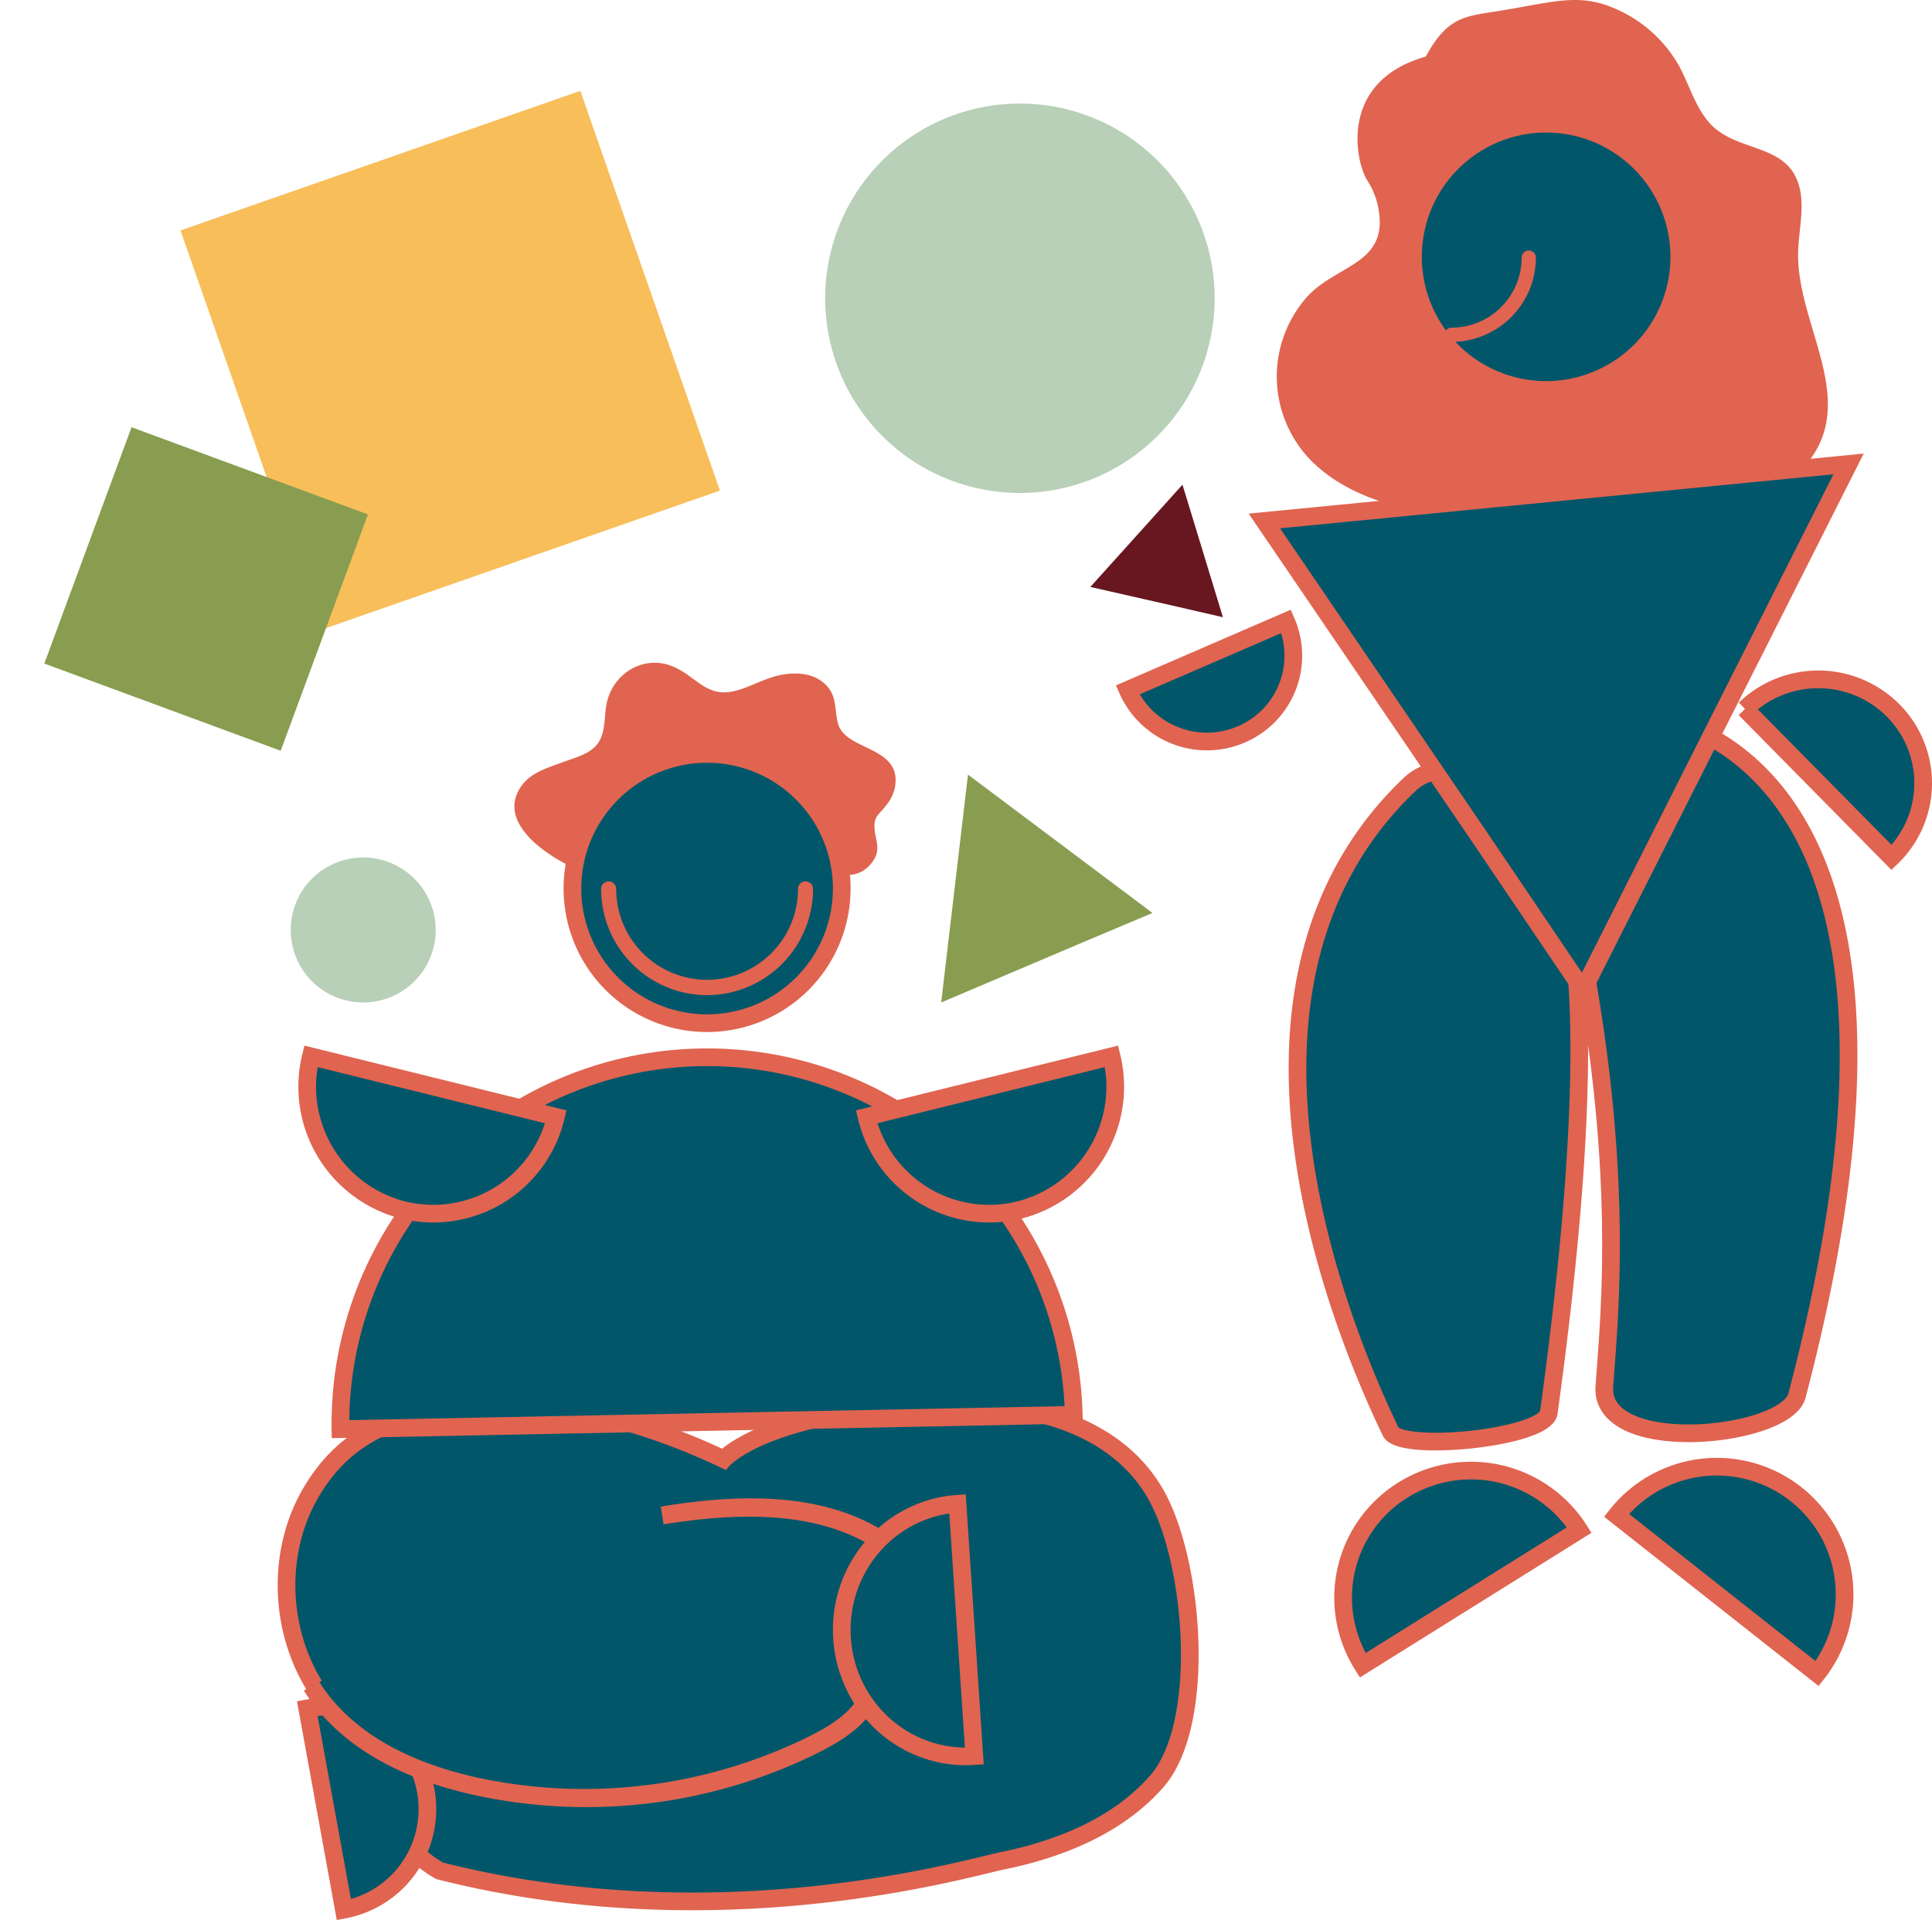 <svg xmlns="http://www.w3.org/2000/svg" width="437.055" height="434.426" viewBox="0 0 437.055 434.426">
  <g id="Group_811" data-name="Group 811" transform="translate(-1416.845 771.307)">
    <path id="Fill_5" data-name="Fill 5" d="M88.107,44.053A44.053,44.053,0,1,1,44.054,0,44.053,44.053,0,0,1,88.107,44.053" transform="translate(1603.514 -747.874)" fill="#b8cfb8"/>
    <path id="Fill_29" data-name="Fill 29" d="M107.127,95.052,12.076,107.127,0,12.075,95.052,0Z" transform="matrix(0.978, -0.208, 0.208, 0.978, 1455.168, -730.98)" fill="#f8be5a"/>
    <path id="Fill_33" data-name="Fill 33" d="M48.207,78.634,0,48.208,30.426,0,78.634,30.426Z" transform="matrix(0.978, -0.208, 0.208, 0.978, 1416.845, -668.311)" fill="#889d50"/>
    <path id="Fill_44" data-name="Fill 44" d="M20.272,27.75,0,23.142,20.843,0l9.151,29.994Z" transform="translate(1663.501 -661.642)" fill="#681720"/>
    <path id="Fill_48" data-name="Fill 48" d="M32.286,37.837,0,51.552,6.064,0,47.8,31.3Z" transform="translate(1629.758 -596.031)" fill="#889d50"/>
    <path id="Fill_64" data-name="Fill 64" d="M33.722,12.785c5.047-9.306,8.989-9.057,17.15-10.408C62.742.412,68.356-1.56,76.336,1.868A30.387,30.387,0,0,1,90.886,14.71c2.382,4.275,3.588,9.131,6.832,12.917,5.579,6.509,16.043,4.873,19.673,12.418,2.552,5.3.657,11.375.545,17.155-.288,14.861,11.357,30.088,4.629,43.659-5.786,11.669-22.034,15.294-36.165,16.4a280.417,280.417,0,0,1-38.067.37c-15.053-.878-31.418-3.641-41.155-14.023a27.183,27.183,0,0,1-.352-36.417c6.99-7.724,19.523-7.326,15.784-21.666a18.274,18.274,0,0,0-2.233-4.852c-2.551-4.174-6.461-22.259,13.346-27.883" transform="translate(1705.68 -771.307)" fill="#e06450"/>
    <path id="Fill_66" data-name="Fill 66" d="M56.238,28.119A28.119,28.119,0,1,1,28.119,0,28.12,28.12,0,0,1,56.238,28.119" transform="translate(1738.486 -741.313)" fill="#01566a"/>
    <path id="Fill_68" data-name="Fill 68" d="M1.109,19.683a1.109,1.109,0,0,1,0-2.218A16.375,16.375,0,0,0,17.465,1.109a1.109,1.109,0,0,1,2.218,0A18.6,18.6,0,0,1,1.109,19.683" transform="translate(1744.109 -714.131)" fill="#e06450" stroke="#e06450" stroke-width="1"/>
    <path id="Fill_70" data-name="Fill 70" d="M0,15.521A19.616,19.616,0,0,0,25.747,25.559,19.362,19.362,0,0,0,35.857,0Z" transform="translate(1671.937 -630.711)" fill="#01566a" stroke="#e06450" stroke-width="4"/>
    <path id="Fill_74" data-name="Fill 74" d="M25.422,3.1c-47.063,44.73-16.7,120.76-4.353,146.486,2.258,4.7,34.977,1.486,35.778-4.324C71.716,37.387,58.521,19.806,54.3,16.966a9.808,9.808,0,0,1-2.51-2.52,52.587,52.587,0,0,0-12.1-12.4A11.307,11.307,0,0,0,25.422,3.1" transform="translate(1710.366 -596.968)" fill="#01566a" stroke="#e06450" stroke-width="4"/>
    <path id="Fill_78" data-name="Fill 78" d="M29.369,1.149c19.8,9.164,51.753,40.092,22.694,150.605C49.553,161.3,7.37,165.6,8.491,149.647,9.715,132.284,13.67,96.066.3,36.333a12.441,12.441,0,0,1,1.253-8.725L13.215,6.469a12.482,12.482,0,0,1,16.154-5.32" transform="translate(1771.291 -607.279)" fill="#01566a" stroke="#e06450" stroke-width="4"/>
    <path id="Fill_82" data-name="Fill 82" d="M48.788,84.564,0,12.9,132.16,0,72.086,119.038Z" transform="translate(1702.868 -666.329)" fill="#01566a" stroke="#e06450" stroke-width="4"/>
    <path id="Fill_86" data-name="Fill 86" d="M4.437,44.053a28.652,28.652,0,0,1,9.1-39.643,29.032,29.032,0,0,1,39.884,9.05Z" transform="translate(1720.677 -438.564)" fill="#01566a" stroke="#e06450" stroke-width="4"/>
    <path id="Fill_90" data-name="Fill 90" d="M0,11.055a28.9,28.9,0,1,1,45.372,35.81Z" transform="translate(1782.539 -439.501)" fill="#01566a" stroke="#e06450" stroke-width="4"/>
    <path id="Fill_94" data-name="Fill 94" d="M0,6.69,33.159,40.3a23.337,23.337,0,0,0,.39-33.227A23.887,23.887,0,0,0,0,6.69" transform="translate(1811.595 -617.589)" fill="#01566a" stroke="#e06450" stroke-width="4"/>
    <path id="Fill_99" data-name="Fill 99" d="M32.806,16.4A16.4,16.4,0,1,1,16.4,0a16.4,16.4,0,0,1,16.4,16.4" transform="translate(1482.602 -577.285)" fill="#b8cfb8"/>
    <path id="Fill_103" data-name="Fill 103" d="M85.475,25.045c17.729-2.867,37.588-3.409,51.769,7.6,1.8,1.4,3.6,3.217,3.673,5.494.126,3.781-4.25,5.908-6.291,9.094-3.047,4.754-.493,11.121-1.782,16.618-1.436,6.129-7.3,10.077-12.918,12.928A115.713,115.713,0,0,1,45,86.859C32.009,84.2,19.008,78.928,10.243,68.979c-11.557-13.121-13.585-33.752-4.8-48.87S28.343.548,50.288.042c0,0,19.41-1.429,48.61,12.378,0,0,10.818-12.038,52.747-12.378C169.136-.1,187.712,4.99,196.493,20.109s11.875,52.157.317,65.278c-8.763,9.95-21.764,15.217-34.758,17.88-8.366,1.715-64.1,18.314-127.41,2.294,0,0-12.653-6.44-16.518-23.357" transform="translate(1481.664 -453.561)" fill="#01566a" stroke="#e06450" stroke-width="4"/>
    <path id="Fill_107" data-name="Fill 107" d="M8.288,45.928A23.142,23.142,0,0,0,26.8,18.989,23.042,23.042,0,0,0,0,.382Z" transform="translate(1486.351 -385.138)" fill="#01566a" stroke="#e06450" stroke-width="4"/>
    <path id="Fill_112" data-name="Fill 112" d="M79.357,1.755c17.784-2.855,37.7-3.4,51.927,7.574,1.8,1.392,3.608,3.2,3.685,5.472.127,3.767-4.262,5.885-6.31,9.058-3.057,4.735-.495,11.077-1.788,16.553-1.441,6.1-7.323,10.037-12.958,12.877A116.8,116.8,0,0,1,38.761,63.327c-13.033-2.654-26.074-7.9-34.865-17.81A38.812,38.812,0,0,1,0,40.29" transform="translate(1487.288 -430.128)" fill="#01566a" stroke="#e06450" stroke-width="4"/>
    <path id="Fill_116" data-name="Fill 116" d="M26.185,0C10.709,1.072-.985,14.724.066,30.5S14.517,58.181,29.994,57.109Z" transform="translate(1607.263 -431.066)" fill="#01566a" stroke="#e06450" stroke-width="4"/>
    <path id="Fill_120" data-name="Fill 120" d="M165.9,81.114A82.959,82.959,0,0,0,.016,84.357Z" transform="translate(1493.849 -532.294)" fill="#01566a" stroke="#e06450" stroke-width="4"/>
    <path id="Fill_124" data-name="Fill 124" d="M11.483,52.18a3.271,3.271,0,0,0,3.508-.466C22.138,50.065,27.078,44.808,33.53,41.1c5.2-2.985,10.933-3.317,16.792-3.363,6.736-.054,11.146.84,15.932,5.751,3.76,3.858,10.851,7.159,14.846,1.4,1.8-2.6.658-4.375.393-7.134-.3-3.147.958-3.25,2.714-5.654a9.252,9.252,0,0,0,1.878-3.93c1.662-9.533-11.351-8.067-12.935-14.6-.8-3.316-.131-6.137-2.867-8.737-2.5-2.376-5.981-2.692-9.261-2.22-4.012.577-7.411,2.87-11.3,3.79C43.321,7.924,41,2.9,35.742.792,29.277-1.8,22.53,2.257,20.951,8.807c-.83,3.444-.042,7.5-2.734,10.2-1.8,1.812-4.92,2.6-7.221,3.464-3.234,1.216-7.112,2.288-9.265,5.2-5.539,7.481,3.408,14.473,10.022,17.921" transform="translate(1533.216 -621.338)" fill="#e06450"/>
    <path id="Fill_126" data-name="Fill 126" d="M60.925,30.462A30.462,30.462,0,1,1,30.462,0,30.463,30.463,0,0,1,60.925,30.462" transform="translate(1546.338 -600.718)" fill="#01566a" stroke="#e06450" stroke-width="4"/>
    <path id="Fill_130" data-name="Fill 130" d="M23.469,24.749A23.533,23.533,0,0,1,0,1.206a1.2,1.2,0,1,1,2.405,0,21.064,21.064,0,1,0,42.128,0,1.2,1.2,0,1,1,2.405,0A23.533,23.533,0,0,1,23.469,24.749" transform="translate(1553.331 -571.382)" fill="#e06450" stroke="#e06450" stroke-width="1"/>
    <path id="Fill_132" data-name="Fill 132" d="M56.238,13.687a28.512,28.512,0,0,1-34.492,21.1A28.783,28.783,0,0,1,.825,0Z" transform="translate(1486.351 -532.294)" fill="#01566a" stroke="#e06450" stroke-width="4"/>
    <path id="Fill_136" data-name="Fill 136" d="M0,13.687a28.512,28.512,0,0,0,34.492,21.1A28.783,28.783,0,0,0,55.413,0Z" transform="translate(1612.887 -532.294)" fill="#01566a" stroke="#e06450" stroke-width="4"/>
  </g>
</svg>
